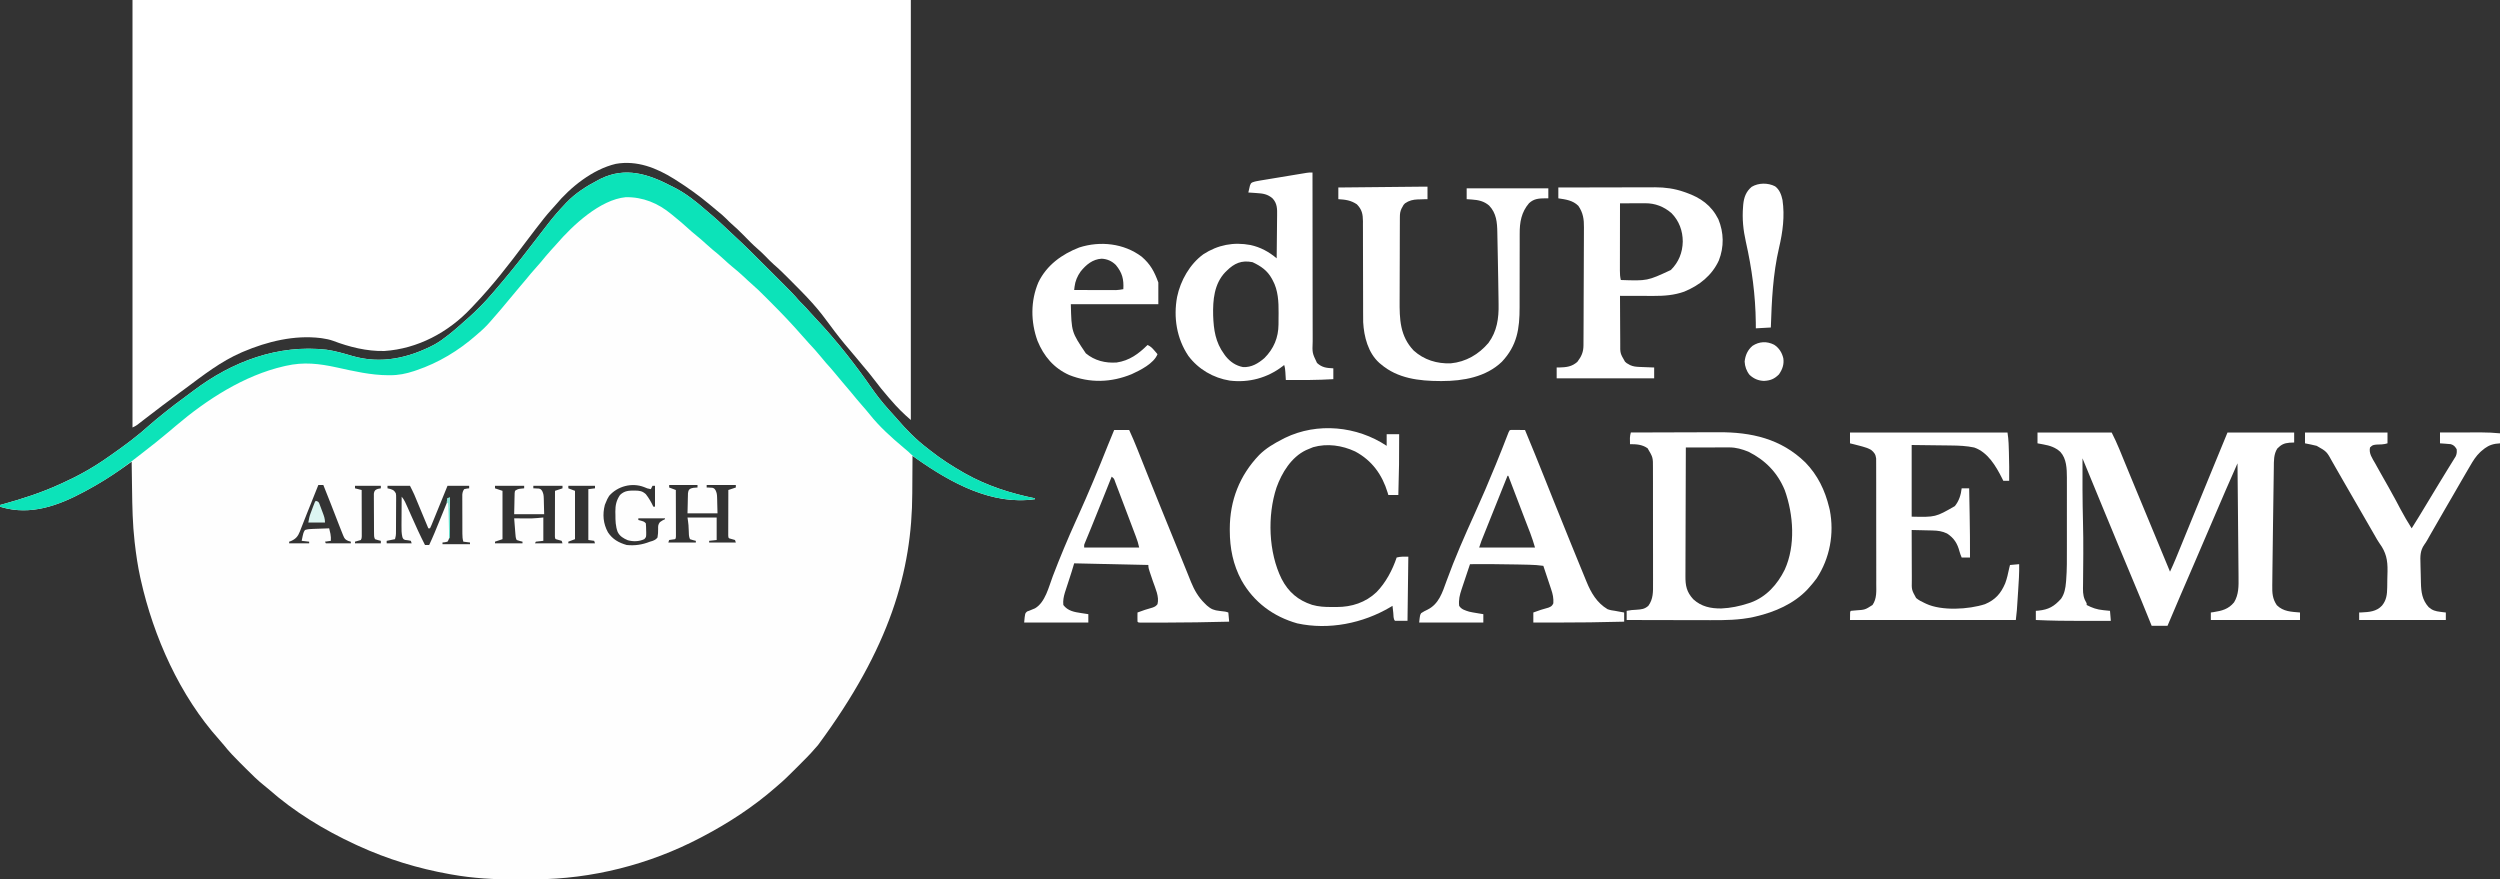 <?xml version="1.0" encoding="UTF-8"?>
<svg version="1.1" xmlns="http://www.w3.org/2000/svg" width="3000" height="1055">
<rect width="100%" height="100%" fill="#333333" stroke="none"/>
<path d="M0 0 C1.549 0.802 3.109 1.584 4.67 2.362 C18.019 9.228 29.973 18.686 41.217 28.552 C42.838 29.963 44.477 31.348 46.124 32.729 C54.788 40.015 63.041 47.693 71.232 55.505 C73.106 57.274 74.99 59.028 76.888 60.772 C89.942 72.812 102.439 85.415 114.983 97.981 C118.24 101.244 121.502 104.503 124.766 107.761 C127.309 110.301 129.851 112.843 132.392 115.387 C133.594 116.589 134.796 117.791 136 118.993 C141.67 124.654 147.315 130.3 152.505 136.414 C154.172 138.363 155.963 140.155 157.807 141.936 C160.91 144.997 163.788 148.167 166.627 151.471 C169.621 154.856 172.716 158.141 175.807 161.436 C180.573 166.523 185.279 171.635 189.807 176.936 C190.74 178.016 191.674 179.095 192.608 180.174 C198.489 186.983 204.261 193.85 209.807 200.936 C210.545 201.871 210.545 201.871 211.298 202.825 C221.213 215.389 230.771 228.181 239.866 241.354 C246.344 250.715 253.206 259.461 260.807 267.936 C261.635 268.863 262.462 269.79 263.315 270.745 C264.73 272.321 266.15 273.893 267.577 275.459 C268.825 276.846 270.067 278.239 271.282 279.654 C282.261 292.418 294.353 304.778 307.807 314.936 C308.804 315.726 309.8 316.516 310.827 317.331 C323.412 327.285 336.874 335.993 350.807 343.936 C351.85 344.531 351.85 344.531 352.914 345.139 C379.088 359.901 407.456 368.97 436.807 374.936 C436.807 375.266 436.807 375.596 436.807 375.936 C384.797 383.588 335.375 355.864 294.542 327.253 C293.652 326.63 292.762 326.007 291.845 325.365 C291.173 324.893 290.5 324.422 289.807 323.936 C289.802 325.386 289.802 325.386 289.796 326.865 C289.759 336.141 289.7 345.416 289.623 354.692 C289.584 359.456 289.552 364.221 289.536 368.985 C289.207 462.012 262.934 554.083 176.362 671.135 C175.045 672.579 173.731 674.026 172.47 675.518 C166.661 682.367 160.257 688.637 153.901 694.972 C151.874 696.994 149.853 699.02 147.833 701.047 C141.662 707.222 135.503 713.326 128.807 718.936 C127.723 719.884 126.641 720.835 125.561 721.788 C98.787 745.143 69.239 764.458 37.807 780.936 C36.86 781.435 35.913 781.934 34.937 782.448 C-25.974 814.327 -94.95 831.904 -163.751 832.139 C-164.415 832.142 -165.078 832.145 -165.762 832.148 C-169.287 832.163 -172.812 832.172 -176.338 832.176 C-179.169 832.181 -182 832.194 -184.832 832.217 C-211.322 832.427 -237.571 830.963 -263.693 826.249 C-264.402 826.123 -265.111 825.997 -265.842 825.868 C-303.553 819.153 -340.36 807.916 -375.193 791.936 C-376.299 791.43 -377.406 790.923 -378.545 790.401 C-416.21 773.014 -452.203 751.078 -483.344 723.514 C-484.691 722.364 -486.067 721.249 -487.46 720.155 C-495.768 713.602 -503.175 706.258 -510.627 698.762 C-512.814 696.565 -515.01 694.379 -517.208 692.194 C-523.911 685.498 -530.394 678.813 -536.26 671.364 C-538.201 668.926 -540.235 666.613 -542.326 664.303 C-589.465 611.763 -620.881 541.138 -636.193 472.936 C-636.548 471.354 -636.548 471.354 -636.911 469.741 C-639.88 456.212 -641.865 442.622 -643.443 428.874 C-643.526 428.153 -643.609 427.432 -643.695 426.689 C-646.064 405.852 -646.445 385.046 -646.725 364.101 C-646.776 360.352 -646.831 356.604 -646.886 352.856 C-646.993 345.549 -647.094 338.243 -647.193 330.936 C-647.748 331.327 -648.302 331.718 -648.874 332.121 C-651.443 333.93 -654.013 335.736 -656.583 337.542 C-657.456 338.156 -658.328 338.771 -659.227 339.405 C-673.031 349.094 -687.328 357.969 -702.193 365.936 C-702.801 366.265 -703.408 366.594 -704.035 366.934 C-735.04 383.586 -768.308 395.815 -803.314 385.522 C-803.934 385.329 -804.554 385.135 -805.193 384.936 C-805.193 384.276 -805.193 383.616 -805.193 382.936 C-804.025 382.619 -802.857 382.302 -801.654 381.975 C-778.269 375.518 -755.254 368.08 -733.193 357.936 C-731.937 357.373 -731.937 357.373 -730.656 356.798 C-711.611 348.248 -693.269 337.965 -676.193 325.936 C-674.884 325.027 -673.576 324.118 -672.267 323.209 C-655.741 311.685 -639.627 299.738 -624.705 286.174 C-620.327 282.273 -615.761 278.612 -611.193 274.936 C-610.072 274.022 -608.95 273.108 -607.83 272.194 C-599.43 265.373 -590.819 258.883 -582.076 252.51 C-578.861 250.166 -575.67 247.795 -572.498 245.393 C-526.717 210.85 -471.377 189.976 -413.377 196.61 C-402.911 198.089 -392.749 201.086 -382.628 204.067 C-348.176 214.127 -314.944 206.778 -283.743 190.353 C-277.817 187.06 -272.476 183.167 -267.193 178.936 C-265.739 177.793 -265.739 177.793 -264.255 176.627 C-258.929 172.359 -253.812 167.877 -248.775 163.272 C-246.672 161.369 -244.543 159.511 -242.396 157.659 C-238.135 153.938 -234.118 150.009 -230.13 145.999 C-229.462 145.334 -228.794 144.67 -228.105 143.985 C-223.596 139.467 -219.344 134.783 -215.193 129.936 C-214.254 128.854 -213.315 127.772 -212.376 126.69 C-197.46 109.387 -183.032 91.666 -169.193 73.49 C-163.462 65.962 -157.654 58.495 -151.83 51.039 C-150.296 49.069 -148.772 47.092 -147.251 45.112 C-141.263 37.346 -134.956 30.036 -128.193 22.936 C-127.405 22.084 -126.618 21.232 -125.806 20.354 C-114.72 8.718 -101.377 0.294 -87.193 -7.064 C-86.227 -7.568 -85.262 -8.072 -84.267 -8.591 C-54.757 -22.975 -27.581 -14.35 0 0 Z M-423.193 358.936 C-423.63 360.033 -424.068 361.129 -424.519 362.259 C-425.138 363.81 -425.757 365.361 -426.376 366.913 C-426.873 368.157 -426.873 368.157 -427.38 369.426 C-429.199 373.982 -431.021 378.538 -432.848 383.091 C-433.583 384.922 -434.318 386.753 -435.052 388.584 C-435.414 389.487 -435.776 390.389 -436.15 391.319 C-438.154 396.32 -440.133 401.328 -442.083 406.35 C-442.483 407.364 -442.882 408.377 -443.293 409.422 C-443.995 411.207 -444.686 412.996 -445.365 414.79 C-447.661 420.566 -450.175 423.595 -456.005 426.186 C-456.727 426.434 -457.449 426.681 -458.193 426.936 C-458.193 427.596 -458.193 428.256 -458.193 428.936 C-450.273 428.936 -442.353 428.936 -434.193 428.936 C-434.193 428.276 -434.193 427.616 -434.193 426.936 C-437.163 426.606 -440.133 426.276 -443.193 425.936 C-441.106 415.799 -441.106 415.799 -439.193 412.936 C-435.952 411.815 -432.74 411.741 -429.333 411.62 C-428.218 411.578 -427.103 411.536 -425.955 411.493 C-424.796 411.453 -423.637 411.414 -422.443 411.374 C-421.269 411.33 -420.094 411.287 -418.884 411.243 C-415.987 411.137 -413.09 411.035 -410.193 410.936 C-409.858 412.361 -409.528 413.787 -409.201 415.213 C-409.017 416.007 -408.832 416.801 -408.643 417.619 C-408.098 420.425 -408.047 423.087 -408.193 425.936 C-411.658 426.431 -411.658 426.431 -415.193 426.936 C-414.863 427.596 -414.533 428.256 -414.193 428.936 C-404.293 428.936 -394.393 428.936 -384.193 428.936 C-384.193 428.276 -384.193 427.616 -384.193 426.936 C-385.802 426.472 -385.802 426.472 -387.443 425.999 C-390.787 424.565 -391.841 423.239 -393.197 419.89 C-393.53 419.083 -393.863 418.276 -394.206 417.444 C-394.532 416.616 -394.857 415.789 -395.193 414.936 C-395.497 414.182 -395.802 413.428 -396.116 412.651 C-397.051 410.312 -397.964 407.965 -398.873 405.616 C-399.208 404.754 -399.543 403.892 -399.888 403.004 C-400.95 400.274 -402.009 397.543 -403.068 394.811 C-404.46 391.225 -405.853 387.639 -407.248 384.053 C-407.583 383.19 -407.918 382.327 -408.264 381.438 C-411.191 373.917 -414.176 366.421 -417.193 358.936 C-419.173 358.936 -421.153 358.936 -423.193 358.936 Z M-2.193 358.936 C-2.193 359.926 -2.193 360.916 -2.193 361.936 C0.447 362.926 3.087 363.916 5.807 364.936 C5.83 372.481 5.848 380.026 5.859 387.571 C5.864 391.074 5.871 394.577 5.883 398.08 C5.895 402.104 5.9 406.127 5.905 410.151 C5.91 411.414 5.915 412.678 5.92 413.98 C5.921 415.141 5.921 416.302 5.921 417.498 C5.923 418.526 5.925 419.555 5.927 420.614 C5.807 422.936 5.807 422.936 4.807 423.936 C2.479 424.304 0.145 424.638 -2.193 424.936 C-2.523 425.926 -2.853 426.916 -3.193 427.936 C7.697 427.936 18.587 427.936 29.807 427.936 C29.807 427.276 29.807 426.616 29.807 425.936 C28.673 425.647 27.538 425.359 26.37 425.061 C24.606 424.504 24.606 424.504 22.807 423.936 C21.214 420.749 21.467 417.256 21.307 413.749 C21.237 412.255 21.164 410.761 21.088 409.268 C21.058 408.605 21.028 407.942 20.997 407.26 C20.742 404.137 20.25 401.038 19.807 397.936 C31.357 397.936 42.907 397.936 54.807 397.936 C54.807 406.846 54.807 415.756 54.807 424.936 C50.352 425.431 50.352 425.431 45.807 425.936 C45.807 426.596 45.807 427.256 45.807 427.936 C56.367 427.936 66.927 427.936 77.807 427.936 C77.477 426.946 77.147 425.956 76.807 424.936 C74.497 424.193 72.161 423.525 69.807 422.936 C68.807 421.936 68.807 421.936 68.687 419.652 C68.689 418.641 68.691 417.631 68.694 416.59 C68.694 414.878 68.694 414.878 68.694 413.132 C68.699 411.891 68.704 410.649 68.709 409.37 C68.711 408.106 68.712 406.842 68.714 405.54 C68.718 402.175 68.727 398.81 68.738 395.444 C68.749 392.013 68.753 388.581 68.758 385.149 C68.769 378.411 68.786 371.674 68.807 364.936 C71.777 363.946 74.747 362.956 77.807 361.936 C77.807 360.946 77.807 359.956 77.807 358.936 C66.257 358.936 54.707 358.936 42.807 358.936 C42.807 359.926 42.807 360.916 42.807 361.936 C43.422 361.95 44.037 361.964 44.67 361.979 C45.883 362.051 45.883 362.051 47.12 362.124 C47.92 362.158 48.721 362.193 49.545 362.229 C51.807 362.936 51.807 362.936 53.417 365.108 C54.971 368.269 55.229 370.388 55.319 373.893 C55.352 374.896 55.385 375.898 55.419 376.931 C55.444 378.191 55.469 379.451 55.495 380.749 C55.649 386.781 55.649 386.781 55.807 392.936 C43.927 392.936 32.047 392.936 19.807 392.936 C19.91 388.543 20.013 384.15 20.12 379.624 C20.145 378.241 20.169 376.859 20.195 375.435 C20.228 374.346 20.261 373.257 20.295 372.135 C20.322 371.02 20.348 369.904 20.375 368.755 C20.807 365.936 20.807 365.936 22.211 364.081 C25.126 361.99 28.301 362.223 31.807 361.936 C31.807 360.946 31.807 359.956 31.807 358.936 C20.587 358.936 9.367 358.936 -2.193 358.936 Z M-379.193 359.936 C-379.193 360.926 -379.193 361.916 -379.193 362.936 C-376.553 363.596 -373.913 364.256 -371.193 364.936 C-371.17 372.464 -371.152 379.991 -371.141 387.519 C-371.136 391.014 -371.129 394.51 -371.117 398.005 C-371.105 402.021 -371.1 406.037 -371.095 410.053 C-371.09 411.312 -371.085 412.57 -371.08 413.866 C-371.079 415.027 -371.079 416.189 -371.079 417.385 C-371.077 418.411 -371.075 419.437 -371.073 420.494 C-371.193 422.936 -371.193 422.936 -372.193 424.936 C-374.507 425.667 -376.841 426.337 -379.193 426.936 C-379.193 427.596 -379.193 428.256 -379.193 428.936 C-368.963 428.936 -358.733 428.936 -348.193 428.936 C-348.193 427.946 -348.193 426.956 -348.193 425.936 C-349.327 425.647 -350.462 425.359 -351.63 425.061 C-353.394 424.504 -353.394 424.504 -355.193 423.936 C-356.469 421.385 -356.334 419.564 -356.354 416.708 C-356.364 415.616 -356.373 414.525 -356.383 413.401 C-356.387 412.217 -356.392 411.034 -356.396 409.815 C-356.402 408.604 -356.407 407.393 -356.413 406.146 C-356.423 403.581 -356.429 401.016 -356.433 398.451 C-356.443 394.518 -356.474 390.586 -356.505 386.653 C-356.512 384.165 -356.517 381.678 -356.521 379.19 C-356.533 378.009 -356.546 376.827 -356.558 375.61 C-356.555 374.516 -356.552 373.421 -356.549 372.294 C-356.553 371.329 -356.557 370.365 -356.56 369.371 C-356.193 366.936 -356.193 366.936 -354.839 365.144 C-352.704 363.577 -350.789 363.287 -348.193 362.936 C-348.193 361.946 -348.193 360.956 -348.193 359.936 C-358.423 359.936 -368.653 359.936 -379.193 359.936 Z M-340.193 359.936 C-340.193 360.926 -340.193 361.916 -340.193 362.936 C-339.1 363.184 -338.007 363.431 -336.88 363.686 C-332.96 365.015 -332.182 365.488 -330.193 368.936 C-329.825 371.326 -329.825 371.326 -329.836 374.008 C-329.833 375.016 -329.83 376.024 -329.827 377.062 C-329.84 378.145 -329.852 379.227 -329.865 380.342 C-329.868 382.018 -329.868 382.018 -329.87 383.727 C-329.877 386.087 -329.891 388.447 -329.912 390.808 C-329.943 394.422 -329.953 398.036 -329.958 401.651 C-329.968 403.944 -329.978 406.237 -329.99 408.53 C-329.996 410.153 -329.996 410.153 -330.003 411.81 C-330.017 413.321 -330.017 413.321 -330.032 414.864 C-330.039 415.749 -330.045 416.634 -330.052 417.546 C-330.193 419.936 -330.193 419.936 -331.193 423.936 C-336.143 424.926 -336.143 424.926 -341.193 425.936 C-341.193 426.926 -341.193 427.916 -341.193 428.936 C-331.293 428.936 -321.393 428.936 -311.193 428.936 C-311.523 427.946 -311.853 426.956 -312.193 425.936 C-314.478 425.341 -316.719 425.114 -319.064 424.854 C-321.193 423.936 -321.193 423.936 -322.314 421.531 C-323.472 416.796 -323.441 412.361 -323.388 407.506 C-323.385 406.516 -323.383 405.526 -323.38 404.505 C-323.368 401.357 -323.343 398.209 -323.318 395.061 C-323.308 392.92 -323.299 390.78 -323.291 388.639 C-323.269 383.405 -323.235 378.17 -323.193 372.936 C-319.951 376.718 -318.193 381.07 -316.208 385.584 C-315.83 386.433 -315.451 387.282 -315.061 388.157 C-313.85 390.873 -312.646 393.592 -311.443 396.311 C-306.268 407.985 -301.05 419.585 -295.193 430.936 C-293.543 430.936 -291.893 430.936 -290.193 430.936 C-285.584 421.233 -281.583 411.28 -277.552 401.327 C-276.371 398.413 -275.181 395.503 -273.992 392.592 C-273.239 390.738 -272.487 388.884 -271.736 387.03 C-271.38 386.161 -271.024 385.292 -270.657 384.397 C-270.17 383.19 -270.17 383.19 -269.674 381.958 C-269.387 381.251 -269.1 380.545 -268.805 379.817 C-268.038 377.79 -268.038 377.79 -268.193 374.936 C-267.533 374.936 -266.873 374.936 -266.193 374.936 C-266.142 381.699 -266.107 388.461 -266.083 395.224 C-266.073 397.525 -266.059 399.826 -266.042 402.126 C-266.018 405.433 -266.006 408.739 -265.998 412.045 C-265.987 413.075 -265.977 414.104 -265.966 415.164 C-265.966 416.125 -265.966 417.086 -265.966 418.076 C-265.961 418.92 -265.957 419.763 -265.952 420.633 C-266.221 423.207 -266.741 424.794 -268.193 426.936 C-271.318 427.686 -271.318 427.686 -274.193 427.936 C-274.193 428.596 -274.193 429.256 -274.193 429.936 C-263.303 429.936 -252.413 429.936 -241.193 429.936 C-241.193 429.276 -241.193 428.616 -241.193 427.936 C-243.833 427.606 -246.473 427.276 -249.193 426.936 C-250.141 423.73 -250.325 420.834 -250.338 417.497 C-250.345 416.409 -250.351 415.321 -250.357 414.2 C-250.359 413.03 -250.36 411.86 -250.361 410.655 C-250.366 408.846 -250.366 408.846 -250.371 407.001 C-250.376 404.453 -250.378 401.904 -250.378 399.355 C-250.38 395.451 -250.399 391.547 -250.417 387.643 C-250.42 385.168 -250.422 382.693 -250.423 380.217 C-250.431 379.047 -250.438 377.878 -250.445 376.672 C-250.442 375.584 -250.439 374.496 -250.436 373.375 C-250.437 372.419 -250.439 371.463 -250.44 370.478 C-250.178 367.781 -249.732 366.162 -248.193 363.936 C-245.068 363.186 -245.068 363.186 -242.193 362.936 C-242.193 361.946 -242.193 360.956 -242.193 359.936 C-250.773 359.936 -259.353 359.936 -268.193 359.936 C-269.625 363.45 -271.057 366.964 -272.533 370.584 C-273.916 373.977 -275.299 377.369 -276.683 380.761 C-277.646 383.124 -278.61 385.487 -279.573 387.85 C-280.954 391.241 -282.337 394.632 -283.72 398.022 C-284.153 399.083 -284.585 400.145 -285.03 401.239 C-285.431 402.219 -285.831 403.2 -286.243 404.211 C-286.596 405.077 -286.95 405.943 -287.313 406.835 C-287.894 408.222 -288.52 409.591 -289.193 410.936 C-289.853 410.936 -290.513 410.936 -291.193 410.936 C-291.409 410.415 -291.626 409.894 -291.849 409.357 C-294.117 403.905 -296.389 398.454 -298.664 393.004 C-299.51 390.973 -300.356 388.942 -301.201 386.911 C-302.419 383.981 -303.642 381.052 -304.865 378.124 C-305.238 377.224 -305.611 376.325 -305.995 375.398 C-306.355 374.538 -306.715 373.678 -307.086 372.792 C-307.397 372.045 -307.708 371.299 -308.029 370.531 C-309.637 366.946 -311.436 363.45 -313.193 359.936 C-322.103 359.936 -331.013 359.936 -340.193 359.936 Z M-211.193 359.936 C-211.193 360.926 -211.193 361.916 -211.193 362.936 C-208.223 363.926 -205.253 364.916 -202.193 365.936 C-202.193 385.076 -202.193 404.216 -202.193 423.936 C-205.163 424.926 -208.133 425.916 -211.193 426.936 C-211.193 427.596 -211.193 428.256 -211.193 428.936 C-200.303 428.936 -189.413 428.936 -178.193 428.936 C-178.193 428.276 -178.193 427.616 -178.193 426.936 C-179.327 426.647 -180.462 426.359 -181.63 426.061 C-183.394 425.504 -183.394 425.504 -185.193 424.936 C-186.461 422.399 -186.505 420.322 -186.728 417.491 C-186.815 416.414 -186.902 415.338 -186.992 414.229 C-187.079 413.101 -187.166 411.973 -187.255 410.811 C-187.346 409.675 -187.437 408.54 -187.531 407.37 C-187.755 404.559 -187.976 401.748 -188.193 398.936 C-187.523 398.941 -186.854 398.947 -186.164 398.952 C-183.07 398.973 -179.975 398.986 -176.88 398.999 C-175.302 399.011 -175.302 399.011 -173.691 399.024 C-172.12 399.029 -172.12 399.029 -170.517 399.034 C-169.569 399.039 -168.621 399.044 -167.645 399.05 C-162.816 398.891 -158.005 398.373 -153.193 397.936 C-153.193 407.176 -153.193 416.416 -153.193 425.936 C-157.648 426.431 -157.648 426.431 -162.193 426.936 C-162.523 427.596 -162.853 428.256 -163.193 428.936 C-152.303 428.936 -141.413 428.936 -130.193 428.936 C-130.523 427.946 -130.853 426.956 -131.193 425.936 C-133.503 425.193 -135.839 424.525 -138.193 423.936 C-139.193 422.936 -139.193 422.936 -139.313 420.652 C-139.311 419.641 -139.309 418.631 -139.306 417.59 C-139.306 415.878 -139.306 415.878 -139.306 414.132 C-139.301 412.891 -139.296 411.649 -139.291 410.37 C-139.289 409.106 -139.288 407.842 -139.286 406.54 C-139.282 403.175 -139.273 399.81 -139.262 396.444 C-139.251 393.013 -139.247 389.581 -139.242 386.149 C-139.231 379.411 -139.214 372.674 -139.193 365.936 C-136.223 364.946 -133.253 363.956 -130.193 362.936 C-130.193 361.946 -130.193 360.956 -130.193 359.936 C-141.743 359.936 -153.293 359.936 -165.193 359.936 C-165.193 360.926 -165.193 361.916 -165.193 362.936 C-164.578 362.95 -163.963 362.964 -163.33 362.979 C-162.117 363.051 -162.117 363.051 -160.88 363.124 C-160.08 363.158 -159.279 363.193 -158.455 363.229 C-156.193 363.936 -156.193 363.936 -154.583 366.108 C-153.029 369.269 -152.771 371.388 -152.681 374.893 C-152.648 375.896 -152.615 376.898 -152.581 377.931 C-152.556 379.191 -152.531 380.451 -152.505 381.749 C-152.351 387.781 -152.351 387.781 -152.193 393.936 C-164.073 393.936 -175.953 393.936 -188.193 393.936 C-188.09 389.357 -187.987 384.779 -187.88 380.061 C-187.855 378.617 -187.831 377.174 -187.805 375.687 C-187.772 374.555 -187.739 373.423 -187.705 372.256 C-187.678 371.094 -187.652 369.931 -187.625 368.733 C-187.483 367.81 -187.34 366.887 -187.193 365.936 C-184.292 364.002 -183.296 363.635 -180.005 363.311 C-178.747 363.187 -177.489 363.064 -176.193 362.936 C-176.193 361.946 -176.193 360.956 -176.193 359.936 C-187.743 359.936 -199.293 359.936 -211.193 359.936 Z M-123.193 359.936 C-123.193 360.926 -123.193 361.916 -123.193 362.936 C-120.553 363.926 -117.913 364.916 -115.193 365.936 C-115.193 385.076 -115.193 404.216 -115.193 423.936 C-117.833 424.926 -120.473 425.916 -123.193 426.936 C-123.193 427.596 -123.193 428.256 -123.193 428.936 C-112.633 428.936 -102.073 428.936 -91.193 428.936 C-91.523 427.946 -91.853 426.956 -92.193 425.936 C-95.658 425.441 -95.658 425.441 -99.193 424.936 C-99.193 404.806 -99.193 384.676 -99.193 363.936 C-96.553 363.606 -93.913 363.276 -91.193 362.936 C-91.193 361.946 -91.193 360.956 -91.193 359.936 C-101.753 359.936 -112.313 359.936 -123.193 359.936 Z M-74.193 371.936 C-75.886 374.505 -77.107 377.064 -78.193 379.936 C-78.585 380.885 -78.977 381.834 -79.38 382.811 C-82.334 394.172 -81.363 405.31 -75.669 415.682 C-70.165 424.084 -62.681 428.21 -53.193 430.936 C-43.166 431.924 -34.524 430.592 -25.193 426.936 C-24.278 426.667 -23.362 426.397 -22.419 426.12 C-19.558 425.041 -18.101 424.349 -16.193 421.936 C-15.605 418.441 -15.342 415.254 -15.44 411.724 C-15.518 408.191 -15.526 406.366 -13.322 403.518 C-11.337 402.043 -9.463 400.909 -7.193 399.936 C-7.193 399.606 -7.193 399.276 -7.193 398.936 C-17.753 398.936 -28.313 398.936 -39.193 398.936 C-39.193 399.596 -39.193 400.256 -39.193 400.936 C-38.079 401.225 -36.965 401.514 -35.818 401.811 C-32.193 402.936 -32.193 402.936 -30.193 404.936 C-29.941 407.795 -29.823 410.514 -29.818 413.374 C-29.793 414.15 -29.769 414.927 -29.744 415.727 C-29.714 421.422 -29.714 421.422 -32.029 423.909 C-38.175 426.827 -45.263 427.017 -51.806 425.217 C-56.993 423.055 -61.525 420.426 -64.039 415.165 C-66.548 408.305 -66.709 401.749 -66.693 394.499 C-66.721 393.335 -66.75 392.172 -66.779 390.973 C-66.796 383.219 -65.592 377.41 -61.193 370.936 C-55.765 365.637 -50.448 365.619 -43.248 365.626 C-37.489 365.745 -34.489 366.107 -30.193 369.936 C-26.525 374.56 -23.661 379.589 -21.193 384.936 C-20.533 384.936 -19.873 384.936 -19.193 384.936 C-19.193 376.686 -19.193 368.436 -19.193 359.936 C-20.183 359.936 -21.173 359.936 -22.193 359.936 C-22.853 361.256 -23.513 362.576 -24.193 363.936 C-27.287 363.453 -29.594 362.743 -32.443 361.374 C-47.053 355.774 -64.126 360.401 -74.193 371.936 Z " fill="#FEFEFE" transform="translate(805.193,223.064)"/>
<path d="M0 0 C308.22 0 616.44 0 934 0 C934 166.32 934 332.64 934 504 C925.308 496.55 917.414 488.704 910 480 C909.121 478.995 908.24 477.991 907.359 476.988 C901.212 469.952 895.423 462.719 889.795 455.261 C885.558 449.668 881.116 444.294 876.543 438.973 C874.173 436.202 871.859 433.395 869.562 430.562 C866.649 426.979 863.681 423.452 860.658 419.96 C852.266 410.26 844.365 400.271 836.804 389.91 C830.52 381.298 824.114 372.943 817 365 C816.539 364.482 816.077 363.964 815.602 363.431 C807.11 353.969 798.101 344.999 789.125 336 C788.537 335.41 787.949 334.819 787.344 334.211 C781.626 328.474 775.924 322.798 769.757 317.539 C766.073 314.313 762.711 310.75 759.289 307.25 C756.359 304.28 753.389 301.433 750.219 298.719 C744.068 293.41 738.477 287.52 732.777 281.738 C728.202 277.123 723.586 272.658 718.649 268.431 C716.72 266.757 714.944 264.977 713.188 263.125 C709.326 259.211 705.178 255.77 700.891 252.332 C698.05 250.04 695.277 247.682 692.5 245.312 C679.717 234.652 666.073 224.886 652 216 C651.322 215.572 650.645 215.144 649.946 214.703 C628.744 201.458 605.342 192.154 579.957 196.625 C552.204 203.176 525.541 224.501 507.586 246.102 C505.712 248.345 503.732 250.476 501.75 252.625 C496.161 258.821 491.09 265.395 486 272 C485.132 273.121 484.263 274.242 483.395 275.363 C479.452 280.462 475.548 285.589 471.688 290.75 C452.21 316.789 432.301 342.567 409.812 366.1 C408.605 367.366 407.404 368.636 406.208 369.912 C379.011 398.852 342.082 418.606 302.156 421.184 C281.474 421.713 260.053 416.342 240.863 409.031 C236.64 407.51 232.435 406.637 228 406 C227.238 405.889 226.476 405.778 225.691 405.664 C194.243 401.843 161.798 409.766 133 422 C132.241 422.322 131.482 422.645 130.7 422.977 C106.1 433.607 84.736 450.371 63.35 466.259 C61.014 467.99 58.67 469.711 56.324 471.43 C42.751 481.376 29.353 491.546 16.035 501.832 C14.869 502.73 14.869 502.73 13.68 503.646 C12.227 504.766 10.776 505.889 9.328 507.016 C8.682 507.513 8.036 508.011 7.371 508.523 C6.813 508.956 6.256 509.388 5.681 509.833 C4 511 4 511 0 513 C0 343.71 0 174.42 0 0 Z " fill="#FFFFFF" transform="translate(159,0)"/>
<path d="M0 0 C1.549 0.802 3.109 1.584 4.67 2.362 C18.019 9.228 29.973 18.686 41.217 28.552 C42.838 29.963 44.477 31.348 46.124 32.729 C54.788 40.015 63.041 47.693 71.232 55.505 C73.106 57.274 74.99 59.028 76.888 60.772 C89.942 72.812 102.439 85.415 114.983 97.981 C118.24 101.244 121.502 104.503 124.766 107.761 C127.309 110.301 129.851 112.843 132.392 115.387 C133.594 116.589 134.796 117.791 136 118.993 C141.67 124.654 147.315 130.3 152.505 136.414 C154.172 138.363 155.963 140.155 157.807 141.936 C160.91 144.997 163.788 148.167 166.627 151.471 C169.621 154.856 172.716 158.141 175.807 161.436 C180.573 166.523 185.279 171.635 189.807 176.936 C190.74 178.016 191.674 179.095 192.608 180.174 C198.489 186.983 204.261 193.85 209.807 200.936 C210.545 201.871 210.545 201.871 211.298 202.825 C221.213 215.389 230.771 228.181 239.866 241.354 C246.344 250.715 253.206 259.461 260.807 267.936 C261.635 268.863 262.462 269.79 263.315 270.745 C264.73 272.321 266.15 273.893 267.577 275.459 C268.825 276.846 270.067 278.239 271.282 279.654 C282.261 292.418 294.353 304.778 307.807 314.936 C308.804 315.726 309.8 316.516 310.827 317.331 C323.412 327.285 336.874 335.993 350.807 343.936 C351.85 344.531 351.85 344.531 352.914 345.139 C379.088 359.901 407.456 368.97 436.807 374.936 C436.807 375.266 436.807 375.596 436.807 375.936 C388.093 383.103 340.508 358.833 301.719 332.246 C300.03 331.089 298.333 329.943 296.635 328.799 C292.23 325.795 288.578 322.724 284.807 318.936 C282.8 317.206 280.784 315.501 278.745 313.811 C264.247 301.645 249.858 288.705 238.112 273.811 C235.271 270.267 232.296 266.855 229.307 263.436 C224.811 258.281 220.421 253.061 216.116 247.745 C212.891 243.821 209.571 239.982 206.255 236.136 C203.153 232.53 200.112 228.884 197.12 225.186 C193.566 220.807 189.844 216.622 186.045 212.456 C183.779 209.904 181.632 207.284 179.495 204.624 C175.086 199.172 170.372 194.059 165.592 188.936 C162.825 185.968 160.145 182.931 157.487 179.866 C145.31 165.877 132.505 152.461 119.373 139.372 C117.408 137.412 115.449 135.448 113.491 133.483 C105.213 125.2 105.213 125.2 96.499 117.382 C93.57 114.878 90.797 112.205 87.995 109.561 C82.996 104.878 77.867 100.461 72.518 96.178 C69.518 93.697 66.656 91.087 63.807 88.436 C59.197 84.146 54.429 80.132 49.522 76.182 C46.7 73.848 44.001 71.416 41.307 68.936 C37.729 65.643 34.092 62.49 30.307 59.436 C26.523 56.383 22.885 53.229 19.307 49.936 C14.826 45.819 10.228 41.906 5.487 38.092 C3.748 36.693 2.023 35.278 0.315 33.842 C-15.414 20.777 -33.771 13.214 -54.333 13.565 C-85.148 16.528 -118.043 47.411 -137.251 69.713 C-139.481 72.266 -141.773 74.755 -144.068 77.249 C-148.212 81.788 -152.119 86.471 -155.978 91.252 C-158.149 93.883 -160.395 96.415 -162.693 98.936 C-166.535 103.156 -170.154 107.516 -173.744 111.952 C-176.511 115.324 -179.344 118.633 -182.193 121.936 C-186.509 126.945 -190.737 132.015 -194.908 137.147 C-200.977 144.555 -207.177 151.867 -213.521 159.042 C-214.729 160.41 -215.925 161.789 -217.115 163.174 C-221.496 168.227 -226.074 172.645 -231.193 176.936 C-232.116 177.747 -233.039 178.558 -233.99 179.393 C-255.089 197.839 -278.882 212.256 -305.443 221.249 C-306.437 221.586 -307.431 221.924 -308.455 222.272 C-317.929 225.379 -327.143 227.293 -337.13 227.186 C-337.819 227.194 -338.508 227.202 -339.218 227.209 C-360.131 227.137 -380.333 222.428 -400.651 217.953 C-422.057 213.264 -440.7 211.022 -462.193 215.936 C-462.935 216.102 -463.677 216.269 -464.441 216.44 C-512.288 227.416 -557.175 256.457 -594.193 287.936 C-595.249 288.83 -596.305 289.723 -597.361 290.616 C-599.031 292.029 -600.7 293.442 -602.369 294.857 C-612.712 303.621 -623.33 311.992 -634.054 320.282 C-635.942 321.742 -637.828 323.206 -639.712 324.67 C-642.858 327.111 -646.023 329.527 -649.193 331.936 C-649.739 332.354 -650.285 332.772 -650.847 333.202 C-666.996 345.517 -684.272 356.391 -702.193 365.936 C-703.098 366.425 -703.098 366.425 -704.021 366.925 C-735.03 383.582 -768.303 395.816 -803.314 385.522 C-803.934 385.329 -804.554 385.135 -805.193 384.936 C-805.193 384.276 -805.193 383.616 -805.193 382.936 C-804.025 382.619 -802.857 382.302 -801.654 381.975 C-778.269 375.518 -755.254 368.08 -733.193 357.936 C-731.937 357.373 -731.937 357.373 -730.656 356.798 C-711.611 348.248 -693.269 337.965 -676.193 325.936 C-674.884 325.027 -673.576 324.118 -672.267 323.209 C-655.741 311.685 -639.627 299.738 -624.705 286.174 C-620.327 282.273 -615.761 278.612 -611.193 274.936 C-610.072 274.022 -608.95 273.108 -607.83 272.194 C-599.43 265.373 -590.819 258.883 -582.076 252.51 C-578.861 250.166 -575.67 247.795 -572.498 245.393 C-526.717 210.85 -471.377 189.976 -413.377 196.61 C-402.911 198.089 -392.749 201.086 -382.628 204.067 C-348.176 214.127 -314.944 206.778 -283.743 190.353 C-277.817 187.06 -272.476 183.167 -267.193 178.936 C-265.739 177.793 -265.739 177.793 -264.255 176.627 C-258.929 172.359 -253.812 167.877 -248.775 163.272 C-246.672 161.369 -244.543 159.511 -242.396 157.659 C-238.135 153.938 -234.118 150.009 -230.13 145.999 C-229.462 145.334 -228.794 144.67 -228.105 143.985 C-223.596 139.467 -219.344 134.783 -215.193 129.936 C-214.254 128.854 -213.315 127.772 -212.376 126.69 C-197.46 109.387 -183.032 91.666 -169.193 73.49 C-163.462 65.962 -157.654 58.495 -151.83 51.039 C-150.296 49.069 -148.772 47.092 -147.251 45.112 C-141.263 37.346 -134.956 30.036 -128.193 22.936 C-127.405 22.084 -126.618 21.232 -125.806 20.354 C-114.72 8.718 -101.377 0.294 -87.193 -7.064 C-86.227 -7.568 -85.262 -8.072 -84.267 -8.591 C-54.757 -22.975 -27.581 -14.35 0 0 Z " fill="#0CE3B9" transform="translate(805.193,223.064)"/>
<path d="M0 0 C29.37 0 58.74 0 89 0 C92.256 6.512 95.312 12.883 98.047 19.598 C98.415 20.493 98.783 21.388 99.163 22.31 C100.362 25.226 101.556 28.144 102.75 31.062 C103.596 33.123 104.443 35.183 105.291 37.243 C107.023 41.456 108.755 45.67 110.485 49.885 C113.834 58.034 117.208 66.172 120.586 74.309 C121.628 76.821 122.671 79.333 123.713 81.845 C125.103 85.198 126.494 88.55 127.885 91.903 C131.529 100.685 135.171 109.467 138.812 118.25 C139.342 119.528 139.342 119.528 139.883 120.831 C146.263 136.218 152.635 151.607 159 167 C163.847 156.755 168.044 146.245 172.312 135.75 C173.114 133.785 173.915 131.821 174.716 129.857 C175.945 126.845 177.174 123.833 178.402 120.82 C182.295 111.27 186.208 101.728 190.125 92.188 C190.782 90.588 191.438 88.988 192.094 87.389 C193.077 84.995 194.06 82.601 195.042 80.206 C197.384 74.503 199.723 68.798 202.062 63.094 C203.089 60.59 204.116 58.086 205.143 55.582 C205.77 54.054 206.396 52.526 207.023 50.998 C213.995 33.99 221.001 16.997 228 0 C254.4 0 280.8 0 308 0 C308 3.96 308 7.92 308 12 C305.216 12.124 305.216 12.124 302.375 12.25 C295.774 12.809 292.427 14.573 287.75 19.25 C283.331 26.194 283.671 34.202 283.589 42.163 C283.57 43.363 283.55 44.563 283.529 45.799 C283.477 49.08 283.433 52.361 283.393 55.642 C283.349 59.12 283.295 62.598 283.241 66.076 C283.153 71.946 283.071 77.816 282.995 83.686 C282.917 89.635 282.834 95.584 282.745 101.533 C282.734 102.258 282.723 102.983 282.712 103.73 C282.69 105.188 282.668 106.647 282.646 108.105 C282.409 123.896 282.214 139.688 282.04 155.48 C282.003 158.776 281.96 162.072 281.915 165.368 C281.855 169.849 281.809 174.33 281.777 178.811 C281.765 180.335 281.747 181.86 281.723 183.384 C281.585 192.689 281.887 199.376 287.188 207.25 C295.131 215.017 304.48 215.091 315 216 C315 218.97 315 221.94 315 225 C279.69 225 244.38 225 208 225 C208 222.03 208 219.06 208 216 C209.051 215.853 210.101 215.706 211.184 215.555 C221.202 214.013 229.176 212.004 235.875 203.812 C241.512 194.592 241.403 184.27 241.249 173.798 C241.238 172.299 241.229 170.8 241.221 169.301 C241.195 165.264 241.15 161.228 241.102 157.191 C241.055 152.961 241.026 148.73 240.994 144.499 C240.932 136.503 240.854 128.506 240.771 120.51 C240.676 111.4 240.6 102.289 240.524 93.179 C240.369 74.453 240.192 55.726 240 37 C230.6 58.333 221.208 79.666 212.129 101.138 C203.961 120.45 195.682 139.712 187.312 158.938 C176.737 183.233 166.337 207.602 156 232 C149.73 232 143.46 232 137 232 C135.654 228.655 135.654 228.655 134.281 225.242 C127.721 208.966 121.088 192.724 114.25 176.562 C108.286 162.465 102.397 148.339 96.562 134.188 C96.163 133.22 95.764 132.252 95.353 131.255 C93.747 127.358 92.14 123.461 90.534 119.564 C86.825 110.569 83.096 101.583 79.365 92.597 C70.849 72.089 62.411 51.551 54 31 C53.892 56.298 53.937 81.575 54.576 106.866 C54.895 119.731 55.027 132.583 54.941 145.451 C54.926 147.759 54.913 150.067 54.901 152.375 C54.863 159.195 54.817 166.015 54.726 172.835 C54.691 175.662 54.674 178.489 54.66 181.316 C54.645 183.262 54.609 185.209 54.572 187.155 C54.551 194.332 55.278 198.846 59 205 C59 205.66 59 206.32 59 207 C65.748 210.509 71.387 212.482 78.938 213.188 C80.106 213.31 80.106 213.31 81.299 213.436 C83.198 213.634 85.099 213.818 87 214 C87.33 217.96 87.66 221.92 88 226 C80.252 226.023 72.504 226.041 64.756 226.052 C61.155 226.057 57.554 226.064 53.953 226.075 C35.272 226.134 16.666 225.853 -2 225 C-2 221.37 -2 217.74 -2 214 C-0.532 213.888 -0.532 213.888 0.965 213.773 C13.383 212.528 19.895 208.745 28.273 199.539 C32.413 193.451 33.57 186.962 34.171 179.783 C34.251 178.882 34.33 177.981 34.412 177.053 C35.406 164.544 35.288 152.004 35.266 139.465 C35.266 136.766 35.269 134.067 35.271 131.368 C35.275 125.753 35.27 120.138 35.261 114.524 C35.25 108.067 35.253 101.61 35.264 95.152 C35.274 89.557 35.275 83.962 35.27 78.366 C35.266 75.046 35.267 71.726 35.273 68.406 C35.278 64.711 35.27 61.015 35.259 57.32 C35.263 56.246 35.267 55.172 35.271 54.066 C35.213 43.516 34.924 31.469 27.43 23.285 C21.482 17.831 14.845 15.71 7.062 14.312 C6.379 14.183 5.695 14.053 4.99 13.92 C3.328 13.606 1.664 13.302 0 13 C0 8.71 0 4.42 0 0 Z M52 27 C53 29 53 29 53 29 Z " fill="#FFFFFF" transform="translate(2445,519)"/>
<path d="M0 0 C16.769 -0.07 33.539 -0.123 50.308 -0.155 C58.096 -0.171 65.885 -0.192 73.673 -0.226 C80.47 -0.256 87.266 -0.276 94.063 -0.282 C97.654 -0.286 101.245 -0.295 104.836 -0.317 C144.467 -0.551 180.15 7.377 209.375 35.875 C224.227 51.059 233.069 69.476 238 90 C238.369 91.524 238.369 91.524 238.746 93.078 C244.259 121.517 238.822 150.89 223 175 C220.183 178.849 217.191 182.457 214 186 C213.303 186.78 212.605 187.56 211.887 188.363 C195.651 205.549 172.662 215.487 150 220.75 C149.147 220.949 148.294 221.148 147.416 221.352 C130.123 225.136 113.161 225.277 95.531 225.203 C91.986 225.19 88.441 225.189 84.897 225.187 C78.211 225.181 71.525 225.164 64.839 225.144 C57.216 225.122 49.593 225.111 41.97 225.101 C26.313 225.08 10.657 225.044 -5 225 C-5 221.37 -5 217.74 -5 214 C-0.87 213.174 2.7 212.847 6.875 212.688 C12.853 212.25 16.449 211.97 21 208 C26.948 199.87 26.708 191.108 26.631 181.478 C26.636 179.825 26.644 178.171 26.653 176.518 C26.671 172.053 26.658 167.588 26.639 163.123 C26.622 158.439 26.631 153.754 26.636 149.069 C26.641 141.206 26.625 133.343 26.597 125.48 C26.565 116.402 26.565 107.324 26.582 98.245 C26.598 89.493 26.591 80.741 26.574 71.988 C26.567 68.272 26.568 64.555 26.576 60.838 C26.583 56.46 26.571 52.082 26.544 47.704 C26.537 46.101 26.537 44.498 26.544 42.896 C26.616 29.898 26.616 29.898 20.133 18.941 C13.436 14.342 6.991 14.023 -1 14 C-1.027 12.417 -1.046 10.833 -1.062 9.25 C-1.074 8.368 -1.086 7.487 -1.098 6.578 C-1.008 4.207 -0.612 2.278 0 0 Z M66 18 C65.907 39.766 65.836 61.533 65.793 83.299 C65.772 93.406 65.744 103.512 65.698 113.619 C65.658 122.429 65.633 131.239 65.624 140.05 C65.618 144.714 65.606 149.377 65.577 154.041 C65.55 158.434 65.542 162.827 65.548 167.22 C65.546 168.829 65.539 170.438 65.523 172.047 C65.417 183.758 66.846 191.265 74.941 200.109 C84.599 208.979 95.879 211.295 108.633 211.152 C119.826 210.646 130.374 208.495 141 205 C141.883 204.714 142.766 204.428 143.676 204.133 C162.712 197.271 175.986 182.22 184.715 164.523 C197.805 135.655 195.258 98.541 184.688 69.125 C175.949 48.02 161.285 33.087 141 23 C133.467 19.985 126.252 17.869 118.108 17.886 C116.367 17.887 116.367 17.887 114.59 17.887 C113.348 17.892 112.105 17.897 110.824 17.902 C109.544 17.904 108.264 17.905 106.945 17.907 C103.553 17.91 100.162 17.92 96.77 17.931 C93.304 17.942 89.839 17.946 86.373 17.951 C79.582 17.962 72.791 17.979 66 18 Z " fill="#FFFFFF" transform="translate(1957,519)"/>
<path d="M0 0 C-0.001 1.696 -0.001 1.696 -0.001 3.426 C-0.009 30.944 0.018 58.461 0.08 85.978 C0.11 99.285 0.128 112.592 0.12 125.9 C0.113 137.499 0.127 149.098 0.166 160.697 C0.186 166.838 0.196 172.979 0.18 179.12 C0.166 184.903 0.18 190.685 0.215 196.467 C0.223 198.587 0.221 200.707 0.207 202.827 C-0.335 216.549 -0.335 216.549 5.403 228.536 C11.486 234.113 16.813 234.596 25 235 C25 239.29 25 243.58 25 248 C5.999 249.16 -12.973 249.105 -32 249 C-32.061 247.952 -32.121 246.904 -32.184 245.824 C-32.268 244.445 -32.353 243.066 -32.438 241.688 C-32.477 240.997 -32.516 240.307 -32.557 239.596 C-32.749 236.528 -33.023 233.93 -34 231 C-34.62 231.496 -35.24 231.993 -35.879 232.504 C-54.184 246.546 -76.236 252.493 -99.232 249.732 C-118.99 246.572 -136.977 236.112 -149 220 C-162.982 199.184 -167.036 173.85 -162.476 149.29 C-158.379 129.68 -147.296 110.009 -131 98.125 C-113.567 86.8 -94.725 83.189 -74.305 87.033 C-62.407 89.657 -52.256 95.157 -43 103 C-42.884 94.794 -42.795 86.588 -42.741 78.381 C-42.715 74.569 -42.68 70.758 -42.623 66.947 C-42.568 63.264 -42.539 59.582 -42.526 55.899 C-42.516 54.498 -42.498 53.098 -42.471 51.698 C-42.322 43.676 -42.257 37.083 -48 31 C-53.838 25.987 -59.468 25.119 -67 24.688 C-67.966 24.615 -68.931 24.542 -69.926 24.467 C-72.283 24.292 -74.64 24.137 -77 24 C-76.604 22.204 -76.182 20.413 -75.75 18.625 C-75.518 17.627 -75.286 16.63 -75.047 15.602 C-74 13 -74 13 -72.338 11.915 C-69.427 10.776 -66.636 10.275 -63.551 9.763 C-62.913 9.656 -62.275 9.548 -61.618 9.437 C-59.517 9.085 -57.415 8.741 -55.312 8.398 C-53.848 8.155 -52.384 7.911 -50.919 7.667 C-47.853 7.157 -44.787 6.652 -41.72 6.149 C-37.791 5.506 -33.864 4.854 -29.937 4.199 C-26.915 3.695 -23.891 3.195 -20.868 2.696 C-19.42 2.457 -17.972 2.217 -16.524 1.976 C-14.499 1.64 -12.474 1.308 -10.449 0.978 C-9.298 0.789 -8.146 0.599 -6.96 0.404 C-4 0 -4 0 0 0 Z M-103 118 C-103.785 118.75 -103.785 118.75 -104.586 119.516 C-118.083 133.656 -119.639 153.01 -119.223 171.516 C-118.619 188.804 -116.48 203.668 -106 218 C-105.403 218.817 -104.806 219.635 -104.191 220.477 C-98.768 227.22 -91.967 231.861 -83.359 233.504 C-73.192 233.999 -65.159 229.135 -57.68 222.684 C-46.491 211.479 -40.895 198.154 -40.797 182.355 C-40.791 181.627 -40.785 180.899 -40.78 180.149 C-40.77 178.609 -40.764 177.068 -40.76 175.528 C-40.75 173.232 -40.719 170.938 -40.688 168.643 C-40.59 155.435 -41.193 141.17 -47.75 129.375 C-48.101 128.714 -48.453 128.053 -48.815 127.372 C-54.214 117.579 -61.907 112.32 -71.938 107.625 C-84.963 104.967 -93.819 108.858 -103 118 Z " fill="#FFFFFF" transform="translate(1575,207)"/>
<path d="M0 0 C0 4.95 0 9.9 0 15 C-1.279 15.026 -2.558 15.052 -3.875 15.078 C-5.583 15.134 -7.292 15.192 -9 15.25 C-9.839 15.264 -10.678 15.278 -11.543 15.293 C-17.454 15.522 -22.085 16.599 -27 20 C-28.88 21.918 -28.88 21.918 -29.938 24.062 C-30.318 24.734 -30.698 25.406 -31.09 26.098 C-32.771 29.611 -33.13 32.382 -33.147 36.226 C-33.154 37.31 -33.161 38.393 -33.169 39.509 C-33.172 40.698 -33.174 41.887 -33.177 43.112 C-33.184 44.365 -33.19 45.617 -33.197 46.907 C-33.217 51.067 -33.228 55.227 -33.238 59.387 C-33.242 60.824 -33.246 62.261 -33.251 63.697 C-33.27 70.459 -33.284 77.221 -33.292 83.983 C-33.302 91.755 -33.328 99.527 -33.369 107.299 C-33.399 113.324 -33.414 119.348 -33.417 125.373 C-33.419 128.962 -33.428 132.551 -33.453 136.139 C-33.606 158.879 -33.159 179.204 -16.605 196.645 C-4.145 207.909 11.412 212.641 28 212 C46.067 210.263 61.544 201.218 73.188 187.461 C83.416 173.573 85.65 157.87 85.297 141.195 C85.278 139.589 85.261 137.984 85.245 136.378 C85.198 132.121 85.125 127.866 85.046 123.61 C84.985 120.141 84.94 116.671 84.895 113.201 C84.77 103.535 84.583 93.871 84.365 84.206 C84.285 80.606 84.216 77.005 84.156 73.404 C84.082 68.946 83.99 64.488 83.884 60.03 C83.847 58.364 83.817 56.699 83.793 55.033 C83.614 42.871 82.729 31.887 73.934 22.656 C67.775 17.381 61.151 15.991 53.25 15.438 C51.188 15.293 49.125 15.149 47 15 C47 10.71 47 6.42 47 2 C79.34 2 111.68 2 145 2 C145 5.96 145 9.92 145 14 C143.949 13.991 142.899 13.982 141.816 13.973 C133.985 14.069 127.813 14.24 121.828 19.859 C112.597 30.669 110.534 42.695 110.631 56.583 C110.627 57.778 110.624 58.974 110.62 60.205 C110.612 63.447 110.616 66.689 110.626 69.931 C110.631 73.352 110.617 76.773 110.603 80.194 C110.567 90.348 110.561 100.502 110.563 110.656 C110.565 118.555 110.558 126.454 110.523 134.354 C110.509 137.744 110.503 141.135 110.516 144.526 C110.598 170.426 107.614 190.562 89.25 210.125 C70.201 228.483 42.785 233.227 17.375 233.25 C16.349 233.251 16.349 233.251 15.303 233.252 C-10.131 233.212 -36.04 230.157 -56 213 C-56.606 212.501 -57.212 212.002 -57.836 211.488 C-71.315 199.382 -76.245 179.998 -77.183 162.614 C-77.254 159.154 -77.267 155.698 -77.255 152.237 C-77.261 150.247 -77.266 148.258 -77.272 146.268 C-77.277 144.162 -77.276 142.055 -77.274 139.948 C-77.272 135.534 -77.286 131.12 -77.303 126.706 C-77.35 114.166 -77.374 101.626 -77.381 89.085 C-77.385 82.135 -77.403 75.184 -77.436 68.234 C-77.456 63.852 -77.459 59.471 -77.448 55.089 C-77.444 51.721 -77.467 48.354 -77.486 44.987 C-77.478 43.785 -77.469 42.582 -77.461 41.344 C-77.544 32.931 -78.682 27.393 -84.75 21.188 C-91.925 16.358 -98.433 15.535 -107 15 C-107 10.38 -107 5.76 -107 1 C-93.935 0.869 -80.87 0.739 -67.805 0.609 C-61.738 0.548 -55.671 0.488 -49.604 0.427 C-43.75 0.369 -37.895 0.31 -32.04 0.252 C-29.806 0.23 -27.573 0.208 -25.339 0.185 C-22.21 0.154 -19.081 0.123 -15.953 0.092 C-15.03 0.082 -14.107 0.073 -13.156 0.063 C-12.298 0.055 -11.44 0.047 -10.556 0.038 C-9.447 0.027 -9.447 0.027 -8.316 0.016 C-5.544 -0.003 -2.772 0 0 0 Z " fill="#FFFFFF" transform="translate(1713,224)"/>
<path d="M0 0 C16.187 -0.046 32.373 -0.082 48.56 -0.104 C56.077 -0.114 63.594 -0.128 71.111 -0.151 C77.669 -0.171 84.227 -0.184 90.785 -0.188 C94.251 -0.191 97.718 -0.197 101.185 -0.211 C105.071 -0.228 108.958 -0.228 112.844 -0.227 C113.972 -0.234 115.1 -0.241 116.262 -0.249 C128.064 -0.219 139.402 1.3 150.562 5.188 C151.908 5.65 151.908 5.65 153.281 6.122 C170.677 12.283 183.499 21.174 192 38 C198.672 54.109 198.996 71.234 192.629 87.504 C184.341 105.611 169.186 117.561 151 125 C139.026 129.242 127.129 130.156 114.527 130.098 C113.364 130.096 112.2 130.095 111.001 130.093 C107.313 130.088 103.625 130.075 99.938 130.062 C97.425 130.057 94.913 130.053 92.4 130.049 C86.267 130.038 80.133 130.021 74 130 C74.015 139.119 74.057 148.238 74.132 157.357 C74.166 161.592 74.191 165.827 74.196 170.062 C74.2 174.154 74.228 178.245 74.273 182.336 C74.286 183.892 74.291 185.449 74.286 187.005 C74.148 198.953 74.148 198.953 80 209 C81.974 210.86 81.974 210.86 84.062 211.938 C84.713 212.318 85.364 212.698 86.035 213.09 C89.783 214.826 93.319 215.157 97.422 215.316 C98.447 215.358 99.471 215.4 100.527 215.443 C101.591 215.483 102.654 215.522 103.75 215.562 C104.829 215.606 105.908 215.649 107.02 215.693 C109.68 215.799 112.34 215.9 115 216 C115 220.29 115 224.58 115 229 C76.39 229 37.78 229 -2 229 C-2 224.71 -2 220.42 -2 216 C-1.033 215.997 -0.066 215.995 0.93 215.992 C9.506 215.737 16.419 215.139 23 209 C27.727 202.761 30.115 197.411 30.161 189.57 C30.166 188.914 30.171 188.259 30.176 187.583 C30.192 185.382 30.2 183.18 30.209 180.979 C30.218 179.402 30.228 177.825 30.238 176.248 C30.27 171.062 30.29 165.877 30.309 160.691 C30.312 159.808 30.315 158.925 30.319 158.015 C30.349 149.68 30.376 141.344 30.393 133.009 C30.415 122.362 30.457 111.716 30.526 101.07 C30.574 93.577 30.598 86.084 30.605 78.59 C30.61 74.12 30.625 69.649 30.665 65.179 C30.702 60.965 30.71 56.753 30.697 52.539 C30.697 51.001 30.707 49.463 30.729 47.925 C30.858 38.149 29.721 30.223 24 22 C17.37 15.379 8.903 14.337 0 13 C0 8.71 0 4.42 0 0 Z M74 19 C73.977 30.257 73.959 41.514 73.948 52.771 C73.943 57.998 73.936 63.225 73.925 68.452 C73.914 73.497 73.908 78.541 73.905 83.586 C73.903 85.51 73.9 87.435 73.894 89.359 C73.887 92.055 73.886 94.75 73.886 97.446 C73.883 98.242 73.879 99.037 73.876 99.857 C73.883 103.697 74.064 107.267 75 111 C106.847 112.104 106.847 112.104 135 99 C144.397 89.731 149.049 78.081 149.312 65 C149.327 52.004 144.945 40.041 135.746 30.715 C126.618 22.876 116.108 18.829 104.176 18.902 C102.884 18.904 102.884 18.904 101.565 18.907 C98.814 18.912 96.064 18.925 93.312 18.938 C91.447 18.943 89.582 18.947 87.717 18.951 C83.144 18.962 78.572 18.979 74 19 Z " fill="#FFFFFF" transform="translate(1870,225)"/>
<path d="M0 0 C62.37 0 124.74 0 189 0 C189.639 4.476 190.151 8.538 190.316 13 C190.358 14.124 190.4 15.249 190.444 16.407 C190.483 17.593 190.522 18.778 190.562 20 C190.605 21.224 190.647 22.449 190.691 23.71 C191.059 35.141 191.109 46.564 191 58 C188.69 58 186.38 58 184 58 C183.455 56.9 182.909 55.801 182.348 54.668 C175.025 40.191 165.261 23.571 149 18 C139.765 16.038 130.579 15.67 121.168 15.586 C119.962 15.568 118.757 15.551 117.514 15.532 C113.072 15.47 108.63 15.423 104.188 15.375 C94.226 15.251 84.264 15.127 74 15 C74 43.38 74 71.76 74 101 C102.666 101.612 102.666 101.612 125.75 88.375 C130.748 82.351 133.165 74.727 134 67 C136.97 67 139.94 67 143 67 C143.133 74.13 143.264 81.261 143.391 88.391 C143.451 91.706 143.511 95.02 143.573 98.334 C143.894 115.558 144.069 132.773 144 150 C140.7 150 137.4 150 134 150 C132.969 147.62 132.07 145.268 131.41 142.758 C128.888 133.177 124.832 126.615 116.441 121.191 C110.831 118.453 105.269 117.69 99.098 117.586 C98.375 117.567 97.653 117.547 96.908 117.527 C94.626 117.468 92.345 117.421 90.062 117.375 C88.505 117.337 86.947 117.298 85.389 117.258 C81.593 117.162 77.796 117.078 74 117 C73.992 126.641 74.016 136.281 74.08 145.922 C74.109 150.399 74.127 154.876 74.12 159.353 C74.114 163.678 74.136 168.002 74.179 172.327 C74.19 173.973 74.19 175.619 74.18 177.264 C73.92 188.783 73.92 188.783 79.331 198.61 C82.349 201.123 85.553 202.844 89.125 204.438 C90.179 204.943 90.179 204.943 91.254 205.459 C109.95 214.277 142.393 212.387 162 206 C174.341 200.801 181.041 193.23 186.241 181.001 C188.449 175.181 189.702 169.074 191 163 C191.33 161.68 191.66 160.36 192 159 C195.63 158.67 199.26 158.34 203 158 C203.212 168.732 202.496 179.361 201.773 190.064 C201.562 193.19 201.358 196.317 201.154 199.443 C201.021 201.456 200.888 203.468 200.754 205.48 C200.693 206.403 200.633 207.325 200.571 208.275 C200.511 209.156 200.451 210.038 200.389 210.946 C200.338 211.707 200.287 212.468 200.234 213.252 C199.9 217.175 199.435 221.087 199 225 C133.33 225 67.66 225 0 225 C0 215 0 215 1 214 C3.027 213.806 5.054 213.617 7.083 213.457 C18.039 212.744 18.039 212.744 27 207 C32.307 199.359 31.559 190.335 31.502 181.452 C31.505 179.784 31.511 178.116 31.518 176.448 C31.532 171.94 31.521 167.432 31.504 162.924 C31.49 158.199 31.497 153.474 31.501 148.75 C31.503 140.821 31.49 132.892 31.467 124.964 C31.44 115.8 31.438 106.636 31.45 97.471 C31.461 88.646 31.455 79.82 31.44 70.995 C31.435 67.242 31.435 63.49 31.439 59.737 C31.444 55.321 31.434 50.905 31.412 46.489 C31.407 44.869 31.406 43.249 31.411 41.629 C31.417 39.417 31.405 37.206 31.388 34.995 C31.384 33.139 31.384 33.139 31.38 31.245 C30.803 26.318 29.09 23.861 25.242 20.82 C21.876 18.931 18.85 17.862 15.125 16.875 C13.908 16.548 12.691 16.22 11.438 15.883 C10.303 15.591 9.169 15.3 8 15 C7.113 14.771 6.226 14.541 5.312 14.305 C3.545 13.856 1.773 13.426 0 13 C0 8.71 0 4.42 0 0 Z " fill="#FFFFFF" transform="translate(2220,519)"/>
<path d="M0 0 C0 -4.62 0 -9.24 0 -14 C4.95 -14 9.9 -14 15 -14 C15.13 10.354 14.791 34.658 14 59 C10.04 59 6.08 59 2 59 C1.598 57.619 1.598 57.619 1.188 56.211 C-5.384 34.603 -17.578 17.553 -37.812 6.75 C-53.473 -0.561 -71.347 -3.181 -88.25 1.625 C-90.188 2.362 -92.108 3.151 -94 4 C-95.386 4.584 -95.386 4.584 -96.801 5.18 C-114.41 13.598 -125.837 32.263 -132.205 50.101 C-143.323 83.785 -141.852 127.804 -126.062 159.688 C-117.894 175.408 -106.447 185.306 -89.476 190.82 C-81.686 193.042 -74.135 193.465 -66.082 193.391 C-64.002 193.375 -61.924 193.391 -59.844 193.41 C-42.011 193.441 -25.224 188 -12.163 175.543 C-1.106 164.264 7.033 148.901 12 134 C16.927 132.729 20.537 133 26 133 C25.67 158.41 25.34 183.82 25 210 C20.05 210 15.1 210 10 210 C7.855 207.855 8.26 203.416 7.938 200.438 C7.801 199.228 7.801 199.228 7.662 197.994 C7.438 195.997 7.218 193.998 7 192 C6.175 192.496 5.35 192.993 4.5 193.504 C-28.483 213.038 -69.4 221.302 -107.32 213.043 C-136.075 204.893 -159.442 187.639 -174.183 161.417 C-184.313 142.692 -188.232 122.884 -188.25 101.688 C-188.251 100.971 -188.251 100.255 -188.252 99.517 C-188.201 65.653 -176.549 35.571 -153 11 C-144.776 2.811 -135.24 -2.737 -125 -8 C-123.581 -8.741 -123.581 -8.741 -122.133 -9.496 C-83.166 -28.506 -35.555 -23.704 0 0 Z " fill="#FFFFFF" transform="translate(1664,535)"/>
<path d="M0 0 C0.749 0.005 1.498 0.01 2.269 0.016 C2.998 0.018 3.726 0.021 4.477 0.023 C5.407 0.033 6.338 0.042 7.297 0.051 C8.891 0.063 10.485 0.074 12.08 0.084 C14.157 0.099 14.157 0.099 16.234 0.114 C24.411 19.709 32.387 39.378 40.248 59.102 C43.021 66.059 45.8 73.013 48.579 79.967 C49.188 81.492 49.797 83.016 50.406 84.541 C56.971 100.971 63.588 117.38 70.274 133.762 C71.348 136.391 72.42 139.021 73.491 141.651 C75.524 146.638 77.559 151.625 79.596 156.61 C80.381 158.533 81.166 160.456 81.951 162.379 C84.056 167.537 86.169 172.692 88.297 177.84 C88.902 179.308 89.505 180.777 90.104 182.248 C95.501 195.479 102.563 207.556 115.234 215.114 C118.22 216.253 121.074 216.72 124.234 217.114 C126.256 217.481 128.277 217.856 130.297 218.239 C131.926 218.527 133.555 218.816 135.234 219.114 C135.234 222.744 135.234 226.374 135.234 230.114 C107.878 230.822 80.536 231.211 53.172 231.176 C52.158 231.175 52.158 231.175 51.125 231.173 C42.828 231.162 34.531 231.141 26.234 231.114 C26.234 227.154 26.234 223.194 26.234 219.114 C32.198 216.775 38.193 214.949 44.379 213.274 C47.65 211.945 48.737 211.303 50.234 208.114 C50.638 201.903 49.609 197.089 47.609 191.239 C47.21 190.024 47.21 190.024 46.802 188.784 C45.957 186.223 45.096 183.669 44.234 181.114 C43.655 179.368 43.077 177.622 42.5 175.875 C41.09 171.617 39.666 167.364 38.234 163.114 C32.498 162.31 26.881 161.917 21.094 161.797 C20.225 161.776 19.356 161.755 18.461 161.734 C15.635 161.668 12.81 161.609 9.984 161.551 C8.538 161.519 8.538 161.519 7.064 161.487 C-11.881 161.073 -30.818 160.998 -49.766 161.114 C-51.458 166.167 -53.149 171.22 -54.838 176.275 C-55.413 177.994 -55.988 179.712 -56.563 181.431 C-57.391 183.903 -58.218 186.375 -59.043 188.848 C-59.301 189.615 -59.558 190.382 -59.823 191.172 C-62.098 197.995 -63.599 203.877 -62.766 211.114 C-60.087 215.467 -55.454 216.62 -50.766 218.114 C-47.784 218.808 -44.789 219.322 -41.766 219.801 C-40.604 219.995 -40.604 219.995 -39.418 220.194 C-37.535 220.507 -35.651 220.812 -33.766 221.114 C-33.766 224.414 -33.766 227.714 -33.766 231.114 C-59.176 231.114 -84.586 231.114 -110.766 231.114 C-109.766 222.114 -109.766 222.114 -108.328 219.864 C-105.916 218.216 -103.589 217.047 -100.953 215.801 C-87.085 209.04 -82.887 195.042 -77.929 181.306 C-67.949 153.729 -56.103 126.931 -44.007 100.227 C-35.358 81.132 -27.111 61.904 -19.203 42.489 C-18.782 41.455 -18.361 40.421 -17.927 39.356 C-13.474 28.412 -9.063 17.454 -4.862 6.411 C-2.465 0.158 -2.465 0.158 0 0 Z M-4.766 55.114 C-8.906 65.44 -13.044 75.767 -17.179 86.095 C-19.1 90.891 -21.021 95.686 -22.943 100.481 C-24.799 105.11 -26.653 109.74 -28.506 114.37 C-29.213 116.135 -29.92 117.899 -30.628 119.663 C-31.621 122.138 -32.611 124.613 -33.601 127.089 C-33.893 127.815 -34.185 128.542 -34.486 129.29 C-34.758 129.971 -35.03 130.653 -35.311 131.355 C-35.545 131.939 -35.779 132.524 -36.02 133.126 C-37.009 135.762 -37.876 138.443 -38.766 141.114 C-16.656 141.114 5.454 141.114 28.234 141.114 C26.486 135.287 24.832 129.795 22.66 124.176 C22.419 123.549 22.178 122.922 21.929 122.275 C21.138 120.22 20.342 118.167 19.547 116.114 C18.692 113.896 17.839 111.678 16.985 109.459 C16.379 107.884 15.773 106.309 15.166 104.734 C11.588 95.448 8.049 86.147 4.509 76.846 C3.089 73.115 1.668 69.384 0.247 65.653 C-1.091 62.14 -2.428 58.627 -3.766 55.114 C-4.096 55.114 -4.426 55.114 -4.766 55.114 Z " fill="#FFFFFF" transform="translate(1813.766,515.886)"/>
<path d="M0 0 C5.94 0 11.88 0 18 0 C21.452 7.468 24.672 14.981 27.703 22.629 C28.138 23.719 28.573 24.81 29.021 25.933 C29.95 28.265 30.878 30.597 31.805 32.929 C34.026 38.515 36.255 44.097 38.483 49.68 C39.235 51.563 39.986 53.446 40.737 55.33 C44.963 65.919 49.218 76.496 53.5 87.062 C53.831 87.879 54.162 88.696 54.503 89.537 C56.998 95.693 59.499 101.847 62 108 C62.43 109.058 62.86 110.116 63.303 111.207 C68.949 125.097 74.604 138.983 80.275 152.862 C82.514 158.346 84.743 163.833 86.951 169.329 C87.784 171.401 88.621 173.471 89.46 175.54 C90.394 177.846 91.321 180.156 92.238 182.47 C96.155 192.079 101.136 200.748 108.625 208 C109.525 208.887 110.425 209.774 111.352 210.688 C116.372 215.071 119.967 216.403 126.625 217.125 C133.716 217.905 133.716 217.905 137 219 C137.33 222.63 137.66 226.26 138 230 C111.807 230.658 85.62 231.105 59.419 231.122 C56.76 231.124 54.101 231.128 51.443 231.133 C47.71 231.138 43.978 231.137 40.246 231.133 C39.119 231.135 37.992 231.137 36.831 231.139 C35.299 231.134 35.299 231.134 33.736 231.129 C32.841 231.129 31.946 231.128 31.024 231.127 C29 231 29 231 28 230 C27.928 228.147 27.916 226.292 27.938 224.438 C27.947 223.426 27.956 222.414 27.965 221.371 C27.982 220.197 27.982 220.197 28 219 C33.964 216.661 39.977 214.798 46.145 213.062 C49.025 211.991 50.118 211.347 52 209 C54.329 200.058 49.372 189.893 46.5 181.562 C45.711 179.237 44.926 176.91 44.146 174.581 C43.662 173.141 43.173 171.703 42.677 170.267 C41.695 167.376 41 165.077 41 162 C11.63 161.34 -17.74 160.68 -48 160 C-48.99 163.3 -49.98 166.6 -51 170 C-51.734 172.311 -52.475 174.62 -53.227 176.926 C-53.618 178.134 -54.01 179.343 -54.414 180.588 C-55.228 183.091 -56.043 185.594 -56.859 188.096 C-57.443 189.899 -57.443 189.899 -58.039 191.738 C-58.392 192.821 -58.745 193.905 -59.108 195.021 C-60.618 200.063 -61.565 204.724 -61 210 C-55.662 217.117 -47.857 218.464 -39.562 219.688 C-38.322 219.882 -38.322 219.882 -37.057 220.08 C-35.039 220.395 -33.02 220.699 -31 221 C-31 224.3 -31 227.6 -31 231 C-56.41 231 -81.82 231 -108 231 C-107 220 -107 220 -104.488 217.789 C-103.44 217.405 -102.392 217.021 -101.312 216.625 C-99.679 215.941 -99.679 215.941 -98.012 215.242 C-97.018 214.832 -96.024 214.422 -95 214 C-82.616 206.786 -78.453 188.053 -73.679 175.538 C-65.032 152.874 -55.708 130.586 -45.703 108.488 C-45.331 107.666 -44.959 106.844 -44.575 105.997 C-44.199 105.166 -43.822 104.334 -43.435 103.478 C-30.741 75.436 -18.932 47.081 -7.586 18.469 C-5.127 12.282 -2.576 6.138 0 0 Z M-3 56 C-3.222 56.555 -3.443 57.111 -3.672 57.683 C-6.049 63.638 -8.428 69.593 -10.808 75.547 C-11.725 77.843 -12.642 80.138 -13.559 82.434 C-18.079 93.75 -22.599 105.066 -27.223 116.34 C-27.686 117.471 -27.686 117.471 -28.158 118.624 C-29.562 122.05 -30.972 125.473 -32.391 128.893 C-33.118 130.661 -33.118 130.661 -33.859 132.465 C-34.277 133.472 -34.694 134.478 -35.124 135.515 C-36.166 138.032 -36.166 138.032 -36 141 C-14.22 141 7.56 141 30 141 C29.095 136.474 27.776 132.421 26.148 128.133 C25.712 126.969 25.712 126.969 25.266 125.782 C24.307 123.228 23.341 120.676 22.375 118.125 C21.705 116.351 21.036 114.577 20.366 112.802 C18.609 108.149 16.845 103.498 15.08 98.847 C14.002 96.005 12.927 93.16 11.854 90.316 C10.135 85.762 8.409 81.211 6.676 76.663 C6.017 74.93 5.361 73.197 4.706 71.462 C3.794 69.046 2.873 66.634 1.949 64.223 C1.679 63.502 1.409 62.781 1.13 62.038 C-0.093 58.326 -0.093 58.326 -3 56 Z " fill="#FFFFFF" transform="translate(1337,516)"/>
<path d="M0 0 C32.67 0 65.34 0 99 0 C99 4.29 99 8.58 99 13 C94.539 14.487 90.026 14.337 85.348 14.523 C81.042 15.136 81.042 15.136 78 18 C76.439 25.2 80.746 30.911 84.188 37 C84.822 38.151 85.457 39.301 86.112 40.487 C88.054 44.003 90.024 47.503 92 51 C92.56 51.992 93.12 52.985 93.697 54.007 C95.799 57.725 97.904 61.441 100.021 65.15 C103.042 70.463 105.992 75.809 108.867 81.203 C109.196 81.82 109.525 82.436 109.863 83.072 C111.458 86.068 113.045 89.068 114.625 92.072 C118.783 99.925 123.261 107.488 128 115 C133.796 105.819 139.482 96.58 145.051 87.26 C149.079 80.521 153.147 73.807 157.227 67.1 C158.31 65.316 159.392 63.532 160.473 61.747 C163.736 56.358 167.007 50.976 170.33 45.624 C171.403 43.894 172.469 42.161 173.534 40.427 C174.856 38.276 176.187 36.131 177.531 33.993 C178.12 33.029 178.709 32.064 179.316 31.07 C179.837 30.233 180.357 29.395 180.893 28.532 C182.233 25.468 182.326 23.313 182 20 C179.849 16.662 178.796 15.265 175 14 C172.774 13.775 170.544 13.592 168.312 13.438 C166.229 13.293 164.146 13.149 162 13 C162 8.71 162 4.42 162 0 C169.616 -0.023 177.232 -0.041 184.847 -0.052 C188.385 -0.057 191.922 -0.064 195.46 -0.075 C199.541 -0.089 203.622 -0.093 207.703 -0.098 C208.954 -0.103 210.204 -0.108 211.492 -0.113 C219.056 -0.114 226.47 0.272 234 1 C234 4.96 234 8.92 234 13 C231.339 13.278 231.339 13.278 228.625 13.562 C221.745 14.713 217.198 17.449 212 22 C211.207 22.694 211.207 22.694 210.397 23.402 C205.078 28.348 201.622 34.063 198 40.312 C197.356 41.406 196.711 42.499 196.047 43.625 C194.018 47.076 192.006 50.536 190 54 C189.364 55.095 188.729 56.19 188.074 57.318 C184.93 62.74 181.8 68.17 178.68 73.605 C175.171 79.713 171.621 85.796 168.062 91.875 C162.136 102.004 156.302 112.184 150.504 122.386 C149.559 124.047 149.559 124.047 148.594 125.742 C147.991 126.816 147.389 127.89 146.768 128.997 C145 132 145 132 143.215 134.5 C138.071 141.83 138.256 148.662 138.562 157.375 C138.592 158.803 138.62 160.231 138.646 161.659 C138.702 164.479 138.778 167.298 138.874 170.117 C138.983 173.475 139.053 176.829 139.105 180.188 C139.365 191.608 140.571 200.719 148.34 209.527 C152.708 213.402 156.553 214.488 162.312 215.188 C163.567 215.346 164.821 215.505 166.113 215.668 C167.066 215.778 168.019 215.887 169 216 C169 218.97 169 221.94 169 225 C134.68 225 100.36 225 65 225 C65 222.03 65 219.06 65 216 C65.895 215.974 66.789 215.948 67.711 215.922 C77.001 215.486 85.823 214.885 92.438 207.688 C97.797 201.081 98.512 194.402 98.645 186.195 C98.664 185.158 98.683 184.121 98.704 183.052 C98.736 180.858 98.76 178.664 98.776 176.471 C98.812 173.168 98.918 169.872 99.025 166.57 C99.264 152.877 97.357 143.892 89.274 132.793 C87.405 130.162 85.847 127.38 84.27 124.566 C83.702 123.582 83.135 122.598 82.551 121.584 C81.977 120.587 81.404 119.59 80.812 118.562 C79.517 116.314 78.221 114.065 76.926 111.816 C76.276 110.687 75.625 109.558 74.956 108.395 C71.807 102.928 68.653 97.464 65.5 92 C64.25 89.833 63 87.667 61.75 85.5 C61.131 84.427 60.513 83.355 59.875 82.25 C54.25 72.5 54.25 72.5 52.373 69.245 C51.131 67.094 49.889 64.943 48.647 62.792 C45.733 57.746 42.824 52.697 39.931 47.638 C38.908 45.849 37.883 44.06 36.857 42.271 C35.572 40.028 34.289 37.784 33.01 35.537 C26.099 22.846 26.099 22.846 14 16 C9.357 14.861 4.698 13.882 0 13 C0 8.71 0 4.42 0 0 Z " fill="#FFFFFF" transform="translate(2766,519)"/>
<path d="M0 0 C10.527 9.049 15.206 17.817 20 31 C20 39.58 20 48.16 20 57 C-14.65 57 -49.3 57 -85 57 C-84.206 90.456 -84.206 90.456 -67 116 C-56.448 124.771 -43.5 127.937 -30 127 C-14.722 124.774 -3.62 116.582 7 106 C10.668 107.503 12.689 109.637 15.25 112.625 C15.956 113.442 16.663 114.26 17.391 115.102 C17.922 115.728 18.453 116.355 19 117 C14.695 128.124 -1.719 136.33 -12 141 C-36.64 151.127 -62.117 151.898 -87 142 C-105.45 133.747 -117.499 119.407 -125 101 C-133.258 78.196 -133.424 52.967 -123.867 30.645 C-113.877 10.139 -95.824 -2.887 -75 -11 C-49.815 -19.114 -21.361 -16.076 0 0 Z M-73.25 17.812 C-77.212 23.394 -79.745 29.368 -80.548 36.168 C-80.697 37.433 -80.846 38.697 -81 40 C-73.562 40.025 -66.124 40.043 -58.686 40.055 C-56.156 40.06 -53.626 40.067 -51.097 40.075 C-47.458 40.088 -43.819 40.093 -40.18 40.098 C-38.487 40.105 -38.487 40.105 -36.76 40.113 C-35.7 40.113 -34.639 40.113 -33.546 40.114 C-32.618 40.116 -31.69 40.118 -30.734 40.12 C-27.758 39.989 -24.926 39.544 -22 39 C-21.333 27.013 -23.307 19.334 -30.957 10.02 C-35.75 5.282 -41.332 2.772 -48.062 2.438 C-58.847 3.079 -66.701 9.687 -73.25 17.812 Z " fill="#FFFFFF" transform="translate(1370,308)"/>
<path d="M0 0 C5.323 3.967 7.52 10.088 8.871 16.395 C11.715 35.886 9.164 54.752 4.716 73.784 C-2.659 105.449 -4.054 137.022 -5.129 169.395 C-11.069 169.725 -17.009 170.055 -23.129 170.395 C-23.143 168.164 -23.157 165.934 -23.172 163.637 C-23.537 130.534 -27.874 98.672 -35.129 66.395 C-38.285 52.261 -39.644 38.89 -38.441 24.457 C-38.376 23.593 -38.311 22.729 -38.243 21.839 C-37.387 13.196 -34.888 6.227 -28.105 0.586 C-19.899 -4.361 -8.447 -4.386 0 0 Z " fill="#FFFFFF" transform="translate(2130.129,223.605)"/>
<path d="M0 0 C5.933 3.853 9.463 9.483 11.039 16.324 C12.069 23.665 9.945 29.571 5.789 35.574 C0.242 41.121 -4.448 42.994 -12.188 43.418 C-18.923 43.19 -24.536 40.796 -29.453 36.188 C-33.132 31.642 -35.123 26.029 -35.398 20.199 C-34.532 12.527 -31.893 6.441 -25.961 1.324 C-17.73 -4.021 -8.736 -4.399 0 0 Z " fill="#FFFFFF" transform="translate(2128.961,413.676)"/>
<path d="M0 0 C3 1 3 1 4.075 2.978 C4.394 3.827 4.714 4.676 5.043 5.551 C5.394 6.477 5.746 7.403 6.107 8.357 C6.642 9.82 6.642 9.82 7.188 11.312 C7.74 12.758 7.74 12.758 8.303 14.232 C9.874 18.439 11 21.455 11 26 C4.4 26 -2.2 26 -9 26 C-8.326 21.958 -7.78 18.991 -6.406 15.293 C-6.098 14.46 -5.79 13.626 -5.473 12.768 C-5.152 11.916 -4.831 11.065 -4.5 10.188 C-4.019 8.881 -4.019 8.881 -3.527 7.549 C-1.139 1.139 -1.139 1.139 0 0 Z " fill="#DCF6F2" transform="translate(379,601)"/>
<path d="M0 0 C0 16.17 0 32.34 0 49 C-0.33 49 -0.66 49 -1 49 C-1.33 34.81 -1.66 20.62 -2 6 C-2.66 6 -3.32 6 -4 6 C-3.625 3.562 -3.625 3.562 -3 1 C-1 0 -1 0 0 0 Z " fill="#67E2CE" transform="translate(540,597)"/>
<path d="M0 0 C0 4.29 0 8.58 0 13 C-0.33 13 -0.66 13 -1 13 C-1.33 10.69 -1.66 8.38 -2 6 C-2.66 6 -3.32 6 -4 6 C-3.625 3.562 -3.625 3.562 -3 1 C-1 0 -1 0 0 0 Z " fill="#90E3D7" transform="translate(540,597)"/>
</svg>
